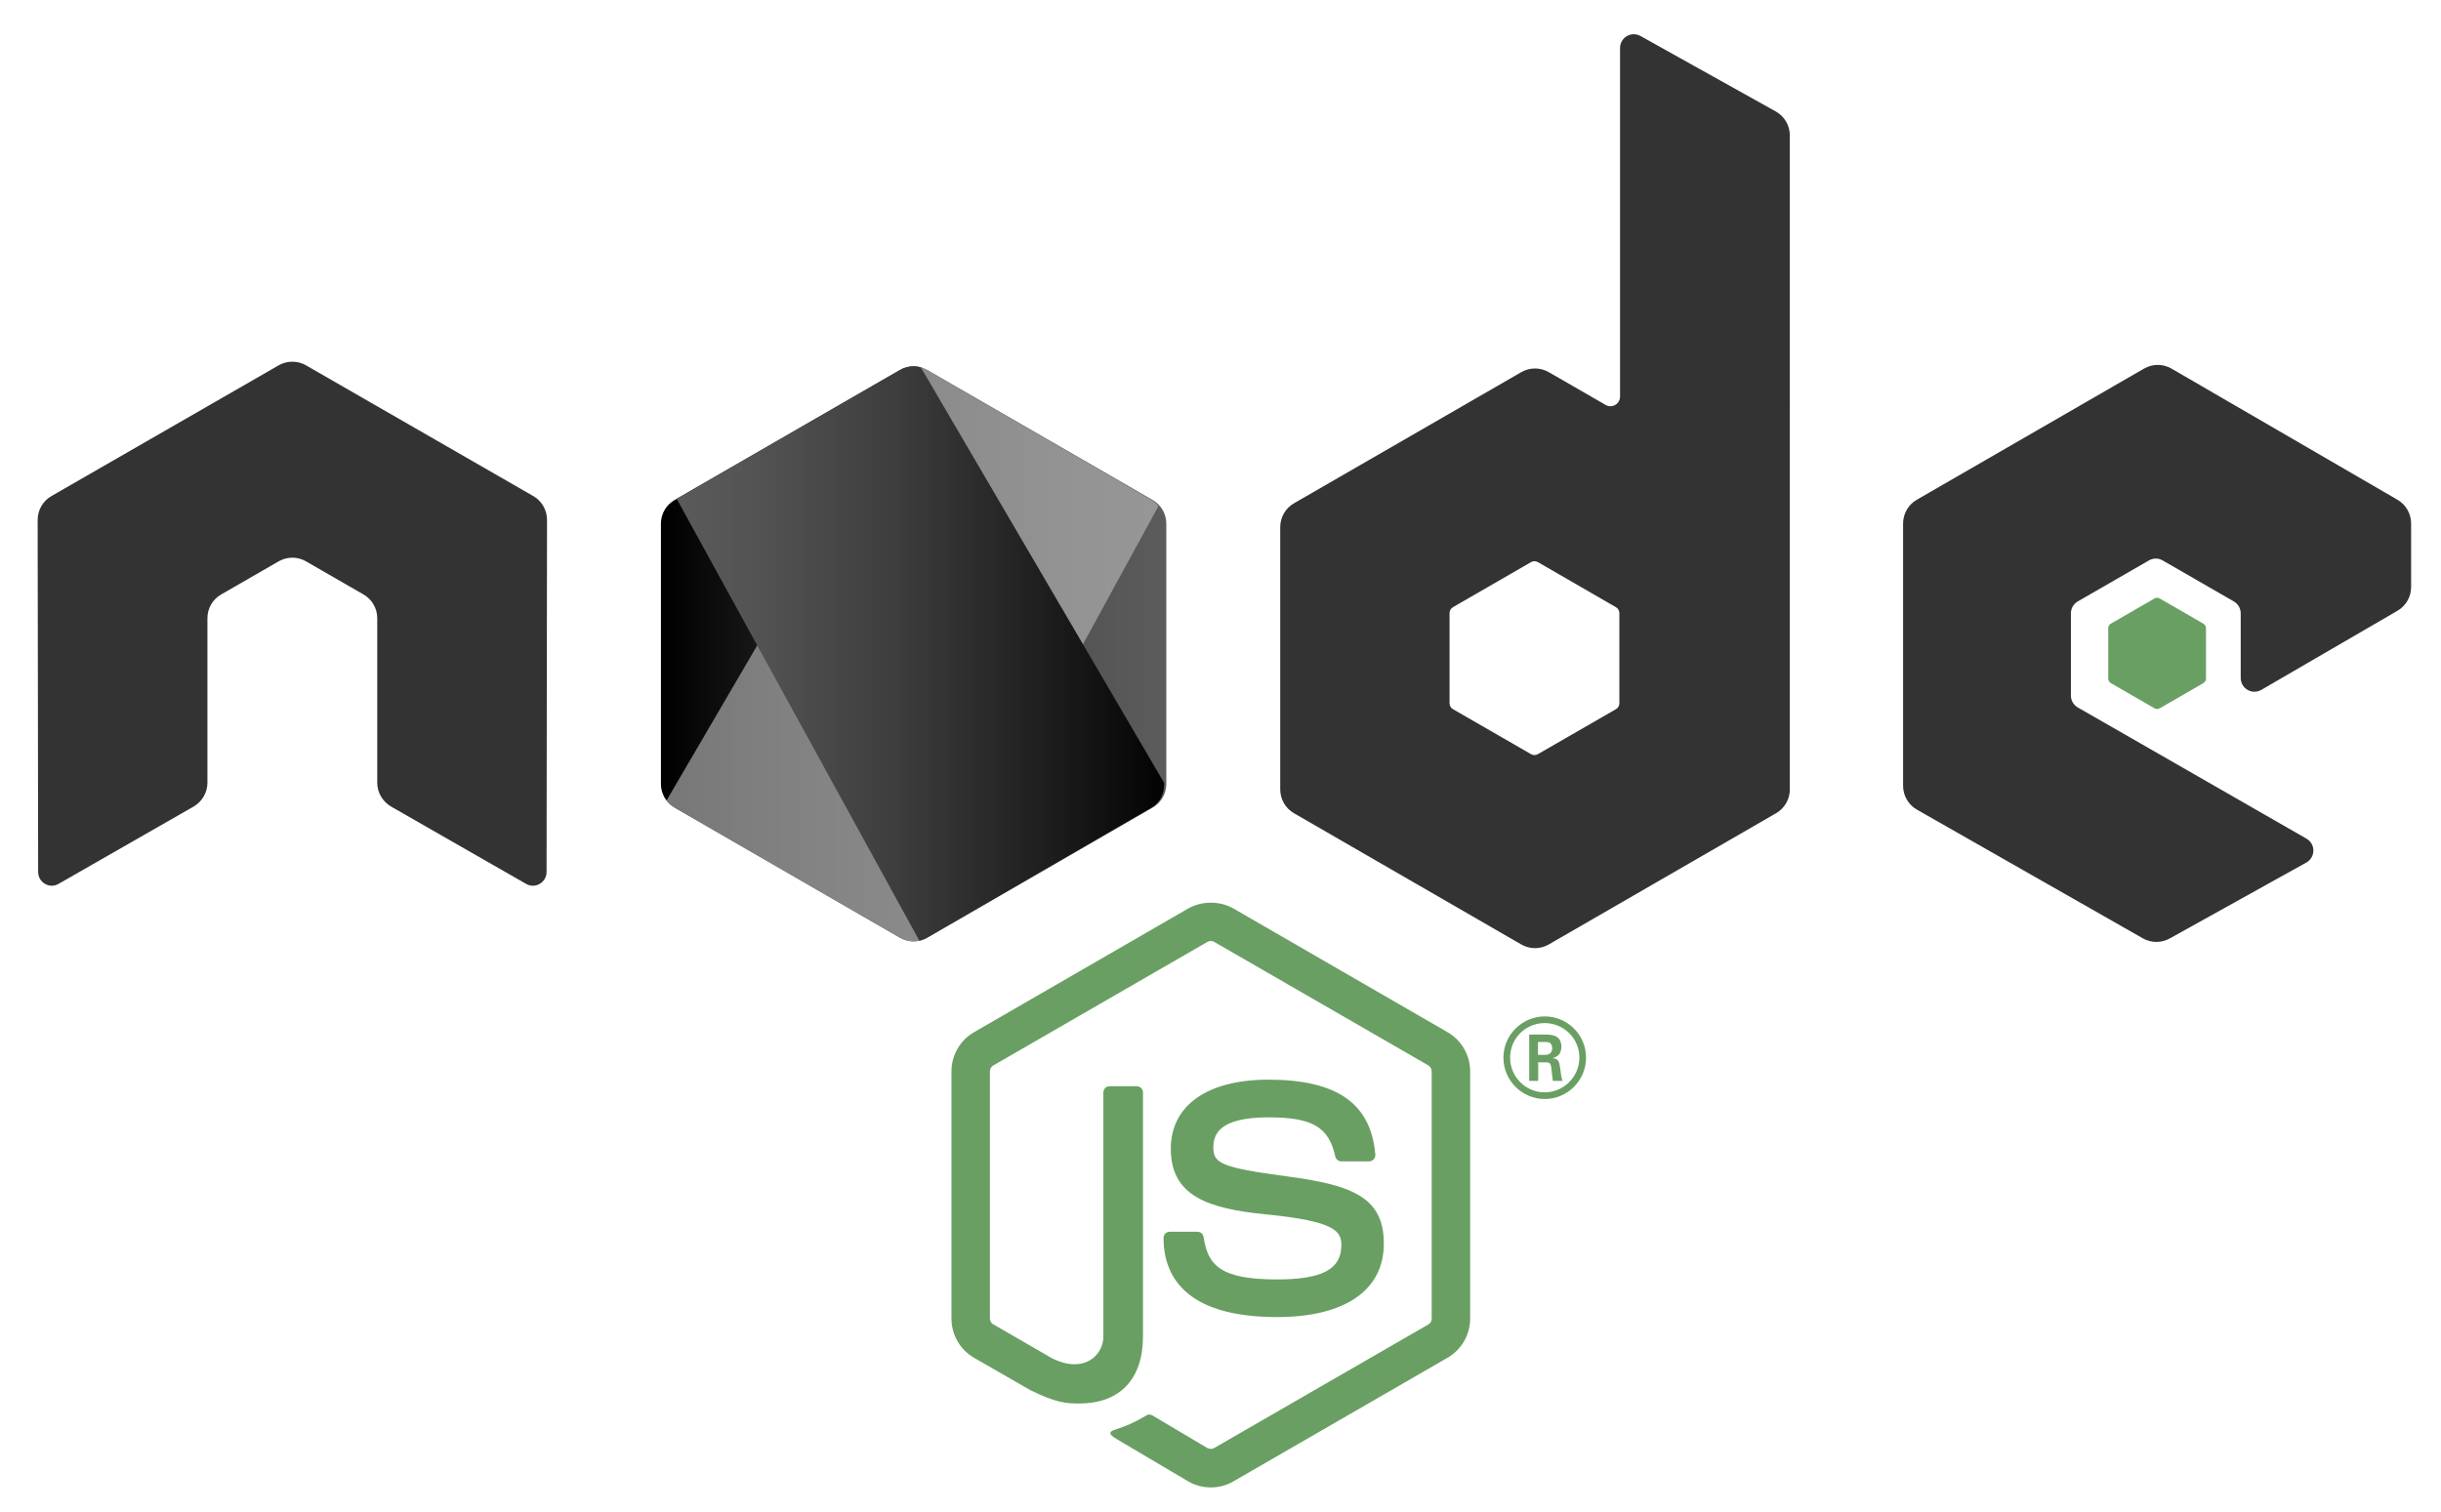 <svg viewBox="0 0 455 282" xmlns="http://www.w3.org/2000/svg" xmlns:xlink="http://www.w3.org/1999/xlink"><g fill="#699F63"><path d="M225.686,277.337c-1.46,0-2.913-0.382-4.19-1.121l-13.34-7.892c-1.991-1.115-1.018-1.509-0.362-1.738 c2.658-0.922,3.195-1.135,6.031-2.744c0.295-0.166,0.687-0.103,0.992,0.076l10.248,6.084c0.372,0.206,0.896,0.206,1.238,0 l39.953-23.061c0.372-0.212,0.61-0.64,0.61-1.081v-46.108c0-0.451-0.239-0.872-0.62-1.101L226.31,175.61 c-0.368-0.216-0.859-0.216-1.231,0l-39.927,23.047c-0.388,0.222-0.634,0.657-0.634,1.095v46.108c0,0.441,0.245,0.859,0.63,1.068 l10.945,6.324c5.938,2.969,9.574-0.528,9.574-4.041v-45.524c0-0.643,0.518-1.151,1.161-1.151h5.066 c0.634,0,1.158,0.508,1.158,1.151v45.523c0,7.926-4.316,12.471-11.83,12.471c-2.309,0-4.127,0-9.203-2.501l-10.477-6.031 c-2.588-1.496-4.19-4.293-4.19-7.289v-46.108c0-2.996,1.602-5.793,4.19-7.282l39.953-23.087c2.528-1.43,5.889-1.43,8.397,0 l39.95,23.087c2.588,1.496,4.197,4.286,4.197,7.282v46.108c0,2.996-1.609,5.782-4.197,7.289l-39.95,23.067 C228.615,276.955,227.166,277.337,225.686,277.337z"/><path d="M238.027,245.571c-17.483,0-21.146-8.025-21.146-14.756c0-0.64,0.514-1.151,1.155-1.151h5.165 c0.577,0,1.058,0.415,1.148,0.979c0.78,5.258,3.105,7.912,13.678,7.912c8.417,0,12-1.904,12-6.37 c0-2.574-1.015-4.485-14.096-5.766c-10.931-1.081-17.693-3.497-17.693-12.242c0-8.062,6.794-12.869,18.187-12.869 c12.799,0,19.132,4.442,19.935,13.974c0.03,0.328-0.086,0.644-0.305,0.889c-0.219,0.229-0.524,0.368-0.846,0.368h-5.185 c-0.537,0-1.012-0.382-1.121-0.902c-1.244-5.534-4.27-7.302-12.477-7.302c-9.19,0-10.258,3.202-10.258,5.6 c0,2.906,1.261,3.752,13.669,5.394c12.278,1.622,18.11,3.921,18.11,12.551C257.946,240.585,250.687,245.571,238.027,245.571z"/></g><path d="M295.638,197.216c0,4.237-3.464,7.7-7.7,7.7c-4.197,0-7.7-3.422-7.7-7.7c0-4.359,3.586-7.702,7.7-7.702 C292.095,189.514,295.638,192.856,295.638,197.216z M281.482,197.194c0,3.586,2.893,6.479,6.436,6.479 c3.586,0,6.479-2.954,6.479-6.479c0-3.585-2.932-6.436-6.479-6.436C284.415,190.758,281.482,193.568,281.482,197.194z M285.045,192.896h2.976c1.018,0,3.016,0,3.016,2.283c0,1.589-1.018,1.914-1.632,2.118c1.184,0.082,1.264,0.856,1.426,1.956 c0.083,0.692,0.206,1.875,0.448,2.281h-1.831c-0.043-0.406-0.328-2.608-0.328-2.729c-0.119-0.49-0.285-0.733-0.896-0.733h-1.506 v3.462h-1.672v-8.638H285.045z M286.677,196.685h1.344c1.098,0,1.304-0.773,1.304-1.221c0-1.183-0.816-1.183-1.264-1.183h-1.383 L286.677,196.685L286.677,196.685z" fill="#699F63"/><path d="M101.964 96.943c0-1.841-.969-3.533-2.558-4.446L57.047 68.119c-.716-.421-1.52-.64-2.332-.674-.073 0-.378 0-.438 0-.81.033-1.612.252-2.339.674L9.579 92.497C8 93.409 7.018 95.101 7.018 96.943l.093 65.641c0 .912.474 1.762 1.277 2.21.786.471 1.758.471 2.541 0l25.174-14.415c1.592-.945 2.561-2.614 2.561-4.439v-30.668c0-1.828.969-3.52 2.554-4.429l10.719-6.174c.799-.461 1.672-.687 2.565-.687.872 0 1.768.226 2.544.687l10.716 6.174c1.586.909 2.558 2.601 2.558 4.429v30.668c0 1.825.982 3.504 2.565 4.439l25.167 14.415c.79.471 1.775.471 2.558 0 .78-.448 1.271-1.297 1.271-2.21L101.964 96.943zM305.781 6.708c-.793-.441-1.76-.431-2.543.028-.781.46-1.262 1.299-1.262 2.206v65.006c0 .639-.342 1.231-.894 1.551-.554.32-1.238.32-1.792 0l-10.609-6.113c-1.583-.912-3.53-.91-5.112.002l-42.376 24.455c-1.584.914-2.559 2.603-2.559 4.431v48.921c0 1.828.975 3.517 2.558 4.432l42.374 24.474c1.584.914 3.535.914 5.119 0l42.38-24.474c1.583-.916 2.558-2.604 2.558-4.432V25.248c0-1.855-1.004-3.565-2.624-4.469L305.781 6.708zM301.849 131.122c0 .456-.244.879-.64 1.106l-14.549 8.387c-.395.227-.882.227-1.277 0l-14.55-8.387c-.396-.227-.64-.65-.64-1.106v-16.8c0-.456.244-.879.639-1.108l14.549-8.403c.396-.229.884-.229 1.28 0l14.549 8.403c.395.229.639.652.639 1.108V131.122zM446.884 113.882c1.576-.916 2.546-2.601 2.546-4.424V97.603c0-1.823-.97-3.51-2.548-4.426l-42.103-24.446c-1.584-.921-3.54-.922-5.127-.007l-42.36 24.455c-1.583.914-2.558 2.603-2.558 4.431v48.908c0 1.84.987 3.536 2.585 4.446l42.097 23.988c1.553.886 3.455.896 5.018.028l25.462-14.153c.808-.449 1.311-1.297 1.315-2.219.007-.922-.484-1.776-1.284-2.236l-42.629-24.467c-.796-.456-1.285-1.304-1.285-2.22v-15.327c0-.914.488-1.76 1.28-2.216l13.267-7.649c.79-.456 1.765-.456 2.554 0l13.274 7.649c.793.456 1.28 1.302 1.28 2.216v12.059c0 .916.49 1.762 1.282 2.218.793.458 1.77.454 2.561-.005L446.884 113.882z" fill="#333333"/><path d="M401.591,111.591c0.304-0.176,0.678-0.176,0.982,0l8.131,4.691c0.304,0.176,0.491,0.499,0.491,0.851v9.389 c0,0.352-0.187,0.675-0.491,0.851l-8.131,4.691c-0.304,0.176-0.678,0.176-0.982,0l-8.125-4.691 c-0.304-0.176-0.491-0.499-0.491-0.851v-9.389c0-0.352,0.187-0.675,0.491-0.851L401.591,111.591z" fill="#699F63"/><g><linearGradient gradientTransform="matrix(1 0 0 -1 0 284.11)" gradientUnits="userSpaceOnUse" id="a" x1="123.196" x2="217.4" y1="162.196" y2="162.196"><stop offset=".005"/><stop offset=".194" stop-color="#171717"/><stop offset=".542" stop-color="#3d3d3d"/><stop offset=".824" stop-color="#545454"/><stop offset="1" stop-color="#5c5c5c"/></linearGradient><path d="M167.756,68.979c1.57-0.907,3.505-0.907,5.075,0l42.03,24.255 c1.572,0.907,2.539,2.582,2.539,4.397v48.546c0,1.813-0.967,3.489-2.538,4.397l-42.03,24.274c-1.571,0.907-3.507,0.907-5.078,0 l-42.021-24.274c-1.57-0.908-2.537-2.583-2.537-4.397V97.629c0-1.813,0.968-3.489,2.539-4.395L167.756,68.979z" fill="url(#a)"/><defs><path d="M172.841,68.979c-1.57-0.907-3.505-0.907-5.075,0l-42.03,24.255c-1.572,0.907-2.539,2.582-2.539,4.397 v48.546c0,1.813,0.968,3.489,2.538,4.397l42.03,24.274c1.571,0.907,3.507,0.907,5.078,0l42.021-24.274 c1.57-0.908,2.537-2.583,2.537-4.397V97.629c0-1.813-0.967-3.489-2.539-4.395L172.841,68.979z" id="b"/></defs><clipPath id="c"><use overflow="visible" xlink:href="#b"/></clipPath><g clip-path="url(#c)"><path d="M167.707 68.979l-42.07 24.255c-1.571.907-2.637 2.582-2.637 4.395v48.548c0 1.178.444 2.293 1.182 3.182l47.297-80.907C170.216 68.142 168.857 68.314 167.707 68.979zM171.746 175.275c.337-.109.669-.245.986-.428l41.93-24.274c1.57-.908 2.337-2.583 2.337-4.397V97.63c0-1.218-.36-2.367-1.066-3.269L171.746 175.275z" fill="none"/><path d="M214.649,93.233l-41.843-24.255 c-0.419-0.242-0.867-0.414-1.327-0.527l-47.297,80.907c0.398,0.48,0.878,0.896,1.428,1.214l42.094,24.274 c1.255,0.724,2.707,0.86,4.042,0.428l44.188-80.914C215.588,93.919,215.165,93.531,214.649,93.233z" fill="#B4B4B4" opacity=".66"/></g><g><defs><path d="M172.841,68.979c-1.57-0.907-3.505-0.907-5.075,0l-42.03,24.255c-1.572,0.907-2.539,2.582-2.539,4.397 v48.546c0,1.813,0.968,3.489,2.538,4.397l42.03,24.274c1.571,0.907,3.507,0.907,5.078,0l42.021-24.274 c1.57-0.908,2.537-2.583,2.537-4.397V97.629c0-1.813-0.967-3.489-2.539-4.395L172.841,68.979z" id="d"/></defs><clipPath id="e"><use overflow="visible" xlink:href="#d"/></clipPath><g clip-path="url(#e)"><path d="M126.114 92.958l-.477.275C124.066 94.14 123 95.815 123 97.628v48.548c0 1.813 1.041 3.489 2.61 4.397l42.094 24.274c1.134.655 2.431.829 3.656.539L126.114 92.958zM217 97.63c0-1.815-.78-3.49-2.351-4.397l-41.843-24.255c-.37-.214-.763-.373-1.166-.486L217 145.986V97.63z" fill="none"/><linearGradient gradientTransform="matrix(1 0 0 -1 0 284.11)" gradientUnits="userSpaceOnUse" id="f" x1="122.545" x2="219.723" y1="162.266" y2="162.266"><stop offset="0" stop-color="#5c5c5c"/><stop offset=".176" stop-color="#545454"/><stop offset=".458" stop-color="#3d3d3d"/><stop offset=".806" stop-color="#171717"/><stop offset=".995"/></linearGradient><path d="M172.732,174.847l41.93-24.274c1.57-0.908,2.337-2.583,2.337-4.397v-0.19l-45.36-77.493 c-1.307-0.366-2.733-0.207-3.933,0.486l-41.593,23.98l45.246,82.428C171.832,175.274,172.295,175.1,172.732,174.847z" fill="url(#f)"/></g></g></g></svg>